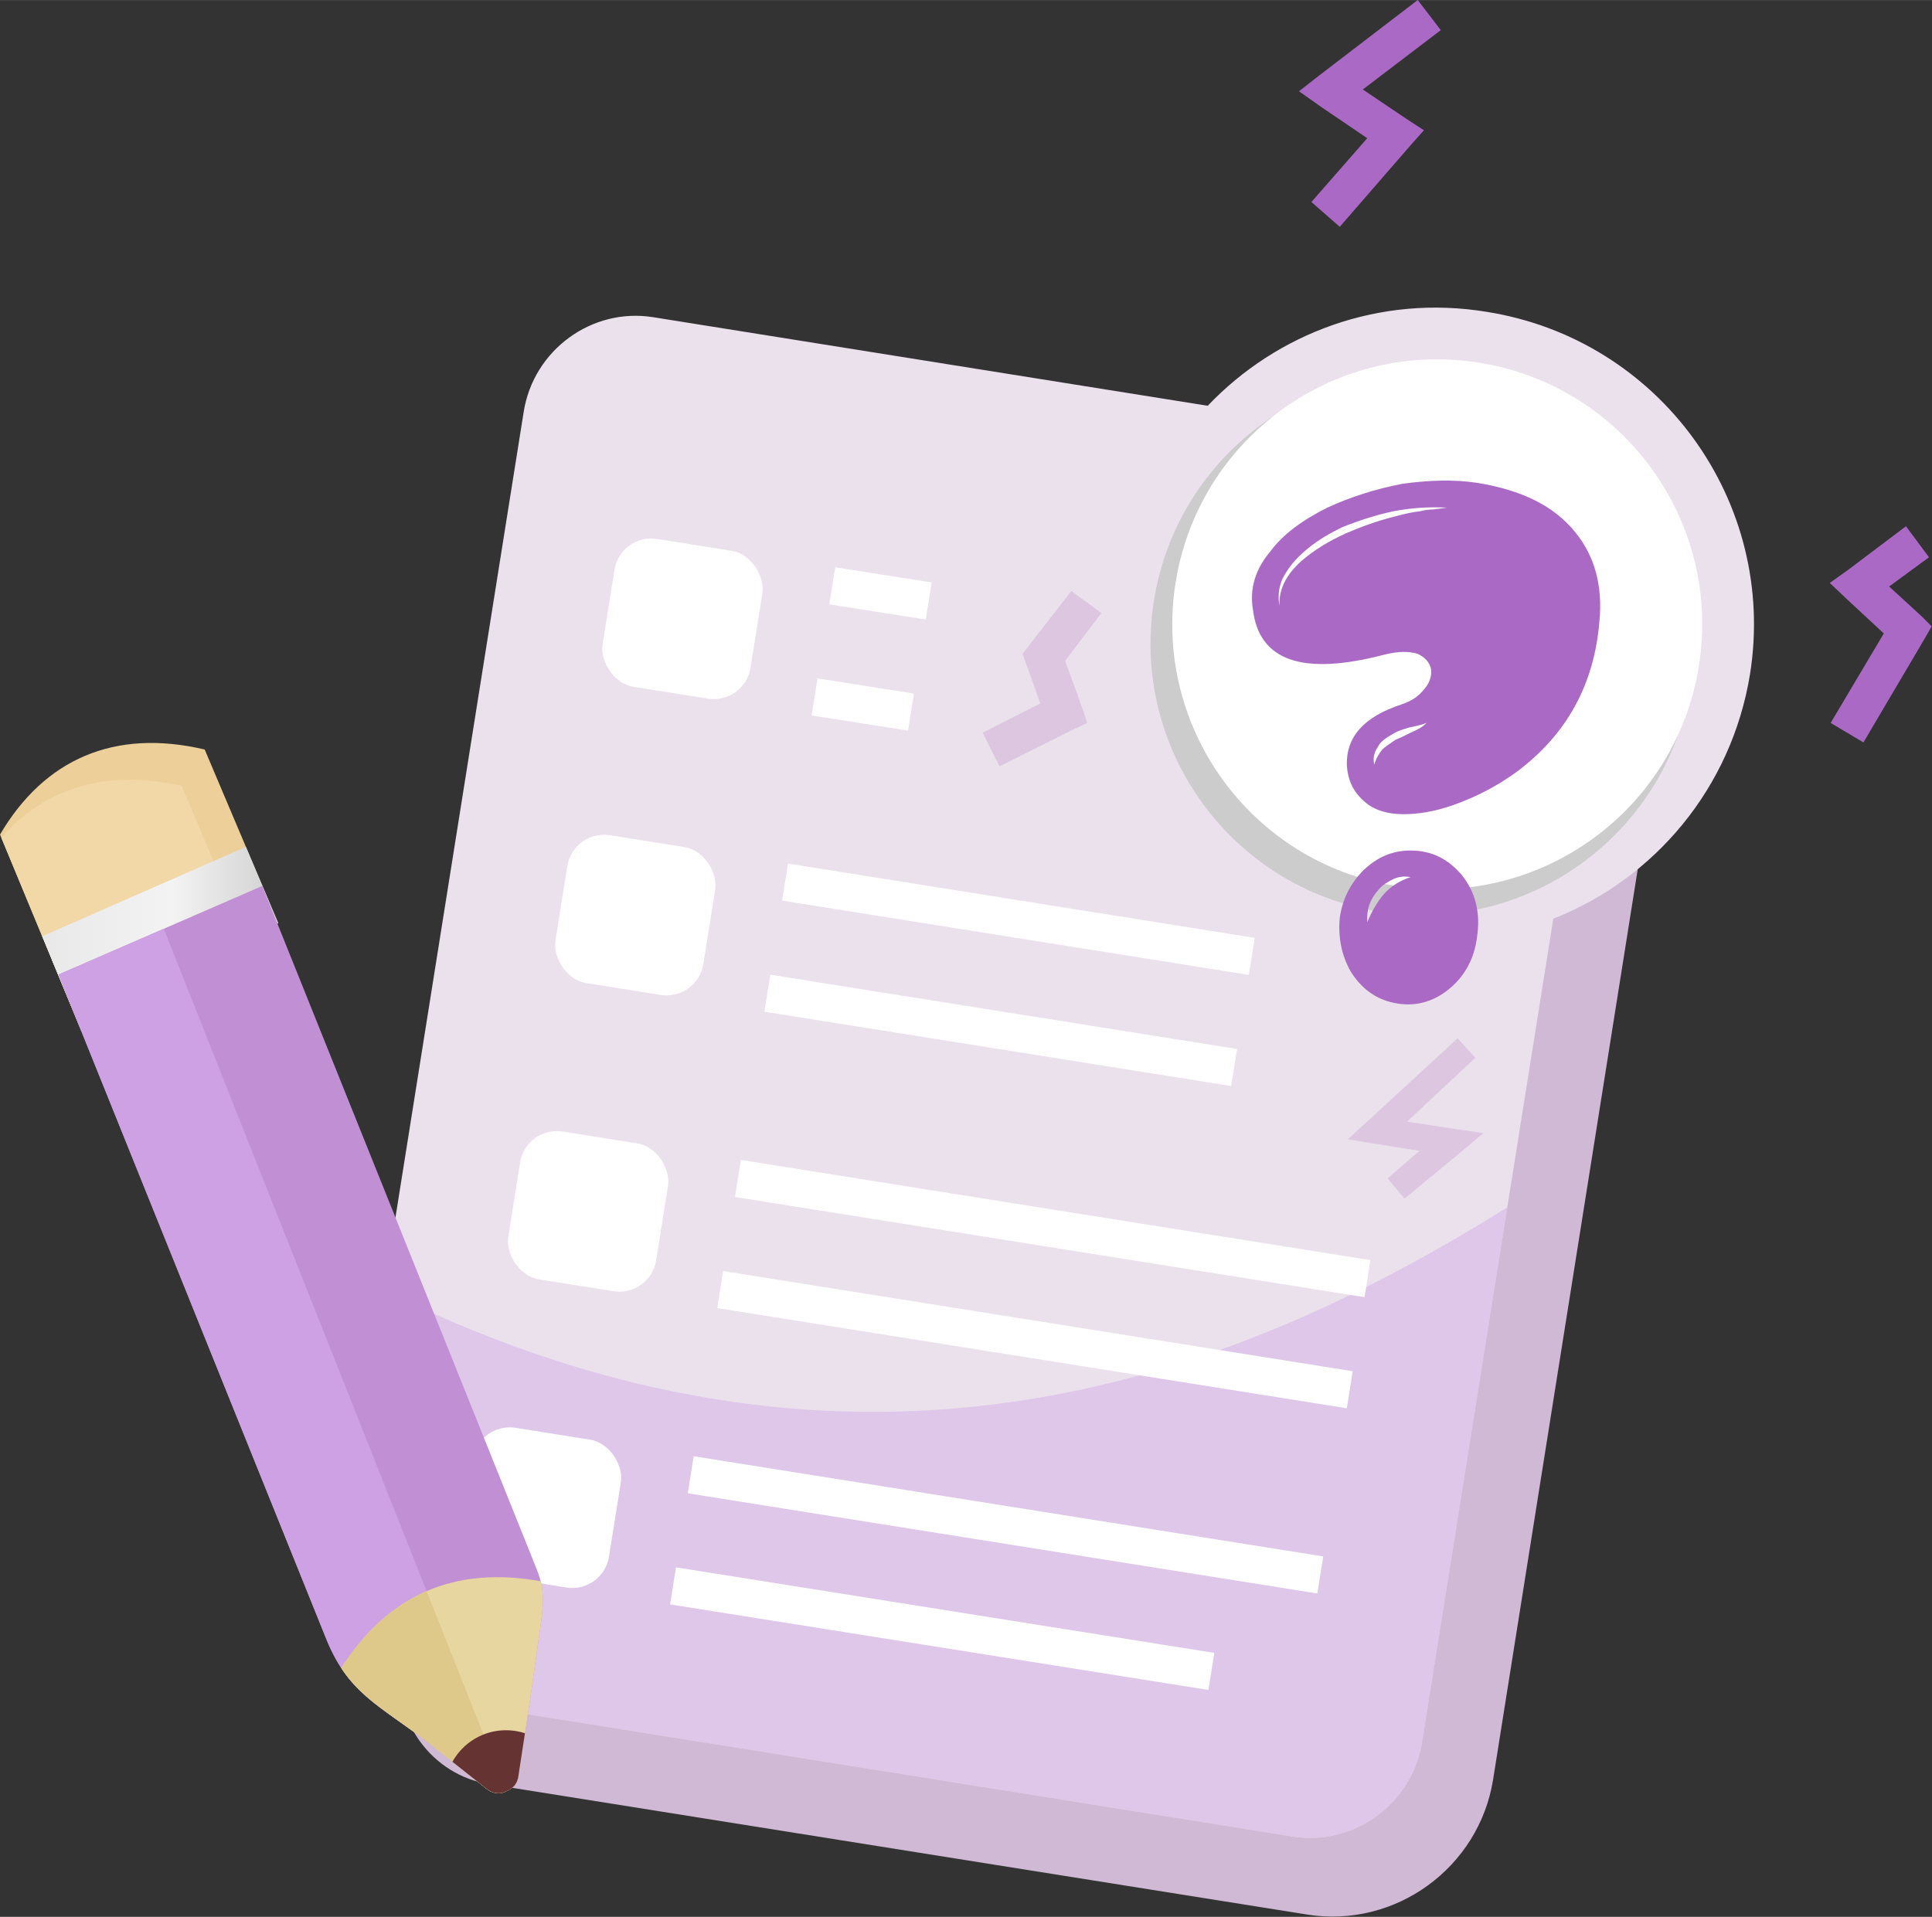 <svg xmlns="http://www.w3.org/2000/svg" xmlns:xlink="http://www.w3.org/1999/xlink" xml:space="preserve" width="128.002" height="127.022" version="1.1" style="clip-rule:evenodd;fill-rule:evenodd;image-rendering:optimizeQuality;shape-rendering:geometricPrecision;text-rendering:geometricPrecision" viewBox="0 0 3386.13 3360.073" id="svg134"><rect x="0" y="0" width="3386.13" height="3360.073" fill="#333333" stroke="none"/><defs id="defs33"><clipPath id="id4"><path d="m298 1002 302 752c11 29 19 37 12 83l-12 85-13 85c-1 8-6 14-14 17-7 4-16 2-22-3l-67-53c-55-42-90-55-115-119L68 1102z" id="path16"/></clipPath><clipPath id="id1"><path d="m94 1166 222-122-83-196C131 824 52 859 2 944z" id="path7"/></clipPath><clipPath id="id2"><path d="m281 1063-74-174c-85-19-154 2-204 59l91 218z" id="path10"/></clipPath><clipPath id="id3"><path d="m94 1166 222-122-83-196C131 824 52 859 2 944z" id="path13"/></clipPath><clipPath id="id0"><path d="m739 360 626 100c78-82 194-126 315-106 195 31 328 214 297 409-21 129-108 231-222 276l-148 929c-11 70-77 118-146 107l-970-155c-70-11-118-77-106-146L593 467c11-70 77-118 146-107z" id="path4"/></clipPath><clipPath id="id5"><path d="M387 1885c52-82 127-116 225-99 3 12 4 26 0 51l-12 85-13 85c-1 8-6 14-14 17-7 4-16 2-22-3l-67-53c-43-33-73-48-97-83z" id="path19"/></clipPath><clipPath id="id6"><path d="m298 1002 302 752c11 29 19 37 12 83l-12 85-13 85c-1 8-6 14-14 17-7 4-16 2-22-3l-67-53c-55-42-90-55-115-119L68 1102z" id="path22"/></clipPath><linearGradient xlink:href="#id7" id="linearGradient963" gradientUnits="userSpaceOnUse" x1="15.33" y1="1095.47" x2="361.88" y2="1095.47"/><linearGradient id="id7" gradientUnits="userSpaceOnUse" x1="15.33" y1="1095.47" x2="361.88" y2="1095.47"><stop offset="0" style="stop-opacity:1;stop-color:#e6e6e6" id="stop25"/><stop offset=".522" style="stop-opacity:1;stop-color:#f3f3f3" id="stop27"/><stop offset="1" style="stop-opacity:1;stop-color:#c4c4c4" id="stop29"/></linearGradient><linearGradient id="id8" gradientUnits="userSpaceOnUse" xlink:href="#id7" x1="-10.56" y1="1136.79" x2="335.99" y2="1136.79"/><style type="text/css" id="style2">.fil3{fill:none}.fil5{fill:#fff}.fil6,.fil7{fill:#ab69c6;fill-rule:nonzero}.fil7{fill:#dcc6e0}</style></defs><g id="Layer_x0020_1" transform="translate(-3.107 -3.157) scale(1.553)"><g id="_716139190336"><path d="m803 456 984 157c66 10 111 73 100 139l-200 1259c-16 99-110 168-210 152l-922-147c-66-10-111-73-101-138L665 557c10-66 73-111 138-101z" id="path36" style="fill:#d0b9d4"/><path d="m739 360 626 100c78-82 194-126 315-106 195 31 328 214 297 409-21 129-108 231-222 276l-148 929c-11 70-77 118-146 107l-970-155c-70-11-118-77-106-146L593 467c11-70 77-118 146-107z" id="path38" style="fill:#ebe1ed"/><g clip-path="url(#id0)" id="g43"><g id="g41"><path id="1" d="M1851 1270c-229 142-789 591-1562 106-638-401-454-776-443 479 5 563 791 566 1291 634 138 19 589 60 657-76 303-605 52-195 120-846 20-191 122-281-63-297z" style="fill:#cea0e4;fill-opacity:.4"/></g></g><path class="fil3" d="m739 360 626 100c78-82 194-126 315-106 195 31 328 214 297 409-21 129-108 231-222 276l-148 929c-11 70-77 118-146 107l-970-155c-70-11-118-77-106-146L593 467c11-70 77-118 146-107z" id="path45"/><circle transform="rotate(9.046 -3799.747 10521.735) scale(.525)" r="584" id="circle47" cx="0" cy="0" style="fill:#ccc"/><circle class="fil5" transform="rotate(9.046 -3654.407 10618.144) scale(.512)" r="584" id="circle49" cx="0" cy="0"/><path class="fil6" id="polygon51" d="m1491 87 111-85 26 34-88 67 49 33 20 13-16 18-79 91-32-28 63-72-53-36-24-17z"/><path class="fil6" id="polygon53" d="m2088 645 65-49 26 35-45 33 36 33 12 12-8 14-69 117-37-22 60-101-42-39-19-18z"/><path class="fil7" id="polygon55" d="m1546 1267 101-93 20 22-77 72 52 8 34 5-26 22-63 52-19-23 36-31-50-8-31-5z"/><path class="fil7" id="polygon57" d="m1212 826-82 41-19-38 65-33-16-45-4-11 7-9 48-62 34 25-41 54 19 52 6 18z"/><rect class="fil5" transform="rotate(9.045 -3465.233 4739.911)" width="169" height="169" rx="42" ry="42" id="rect59" x="0" y="0"/><rect class="fil5" transform="rotate(9.045 -5605.993 4570.575)" width="169" height="169" rx="42" ry="42" id="rect61" x="0" y="0"/><rect class="fil5" transform="rotate(9.045 -7746.784 4401.242)" width="169" height="169" rx="42" ry="42" id="rect63" x="0" y="0"/><rect class="fil5" transform="rotate(9.045 -9887.493 4231.908)" width="169" height="169" rx="42" ry="42" id="rect65" x="0" y="0"/><path class="fil5" transform="rotate(9.045 -5728.761 6122.658)" id="rect67" d="M0 0h533.4v42.33H0z"/><path class="fil5" transform="matrix(1.332 .212 -.157 .988 838.098 1311.26)" id="rect69" d="M0 0h533.4v42.33H0z"/><path class="fil5" transform="matrix(1.332 .212 -.157 .988 784.853 1645.72)" id="rect71" d="M0 0h533.4v42.33H0z"/><path class="fil5" transform="matrix(1.139 .181 -.157 .988 764.887 1771.14)" id="rect73" d="M0 0h533.4v42.33H0z"/><path class="fil5" transform="matrix(1.332 .212 -.157 .988 818.131 1436.68)" id="rect75" d="M0 0h533.4v42.33H0z"/><path class="fil5" transform="rotate(9.045 -6531.535 6059.155)" id="rect77" d="M0 0h533.4v42.33H0z"/><path class="fil5" transform="matrix(.204 .032 -.157 .988 944.587 642.342)" id="rect79" d="M0 0h533.4v42.33H0z"/><path class="fil5" transform="matrix(.204 .032 -.157 .988 924.621 767.762)" id="rect81" d="M0 0h533.4v42.33H0z"/><path class="fil6" d="M1564 1011c-7 8-13 18-19 32-1-14 3-26 13-37 5-6 11-9 17-12 7-3 13-3 19-2-12 4-22 10-30 19zm30-49c-20 0-37 7-53 22-15 15-24 33-27 54-2 22 2 42 12 60 11 18 26 30 45 35 23 6 44 2 63-12 20-15 32-36 35-62 4-27-2-50-17-69-16-19-35-28-58-28zm11-383c-9 1-18 3-29 6-20 5-39 12-55 19-20 9-36 19-50 31-18 16-26 33-25 51-2-10-1-20 3-30 4-8 10-17 18-25 13-13 29-24 50-34 20-8 39-14 58-18 21-4 41-5 60-4l-15 2c-6 0-11 1-15 2zm-19 254c-4 2-7 3-9 4-6 4-12 8-15 11-4 5-7 10-9 17-2-7 0-14 4-20 3-6 9-10 16-14 6-4 13-6 20-8 4-1 11-2 19-5-5 5-11 8-18 11zm83-286c-26-4-54-3-84 1-31 6-59 15-85 27-28 14-50 30-64 49-17 20-24 42-20 66 7 58 56 75 148 51 16-4 28-4 38-1 8 4 13 9 15 17 1 7-1 15-7 22-6 8-14 14-26 18-43 14-63 37-62 69 1 16 7 29 18 39 11 11 27 16 46 16 17 0 36-3 58-11 25-9 48-21 70-37 56-42 87-98 93-169 4-40-5-74-27-101-24-30-61-48-111-56z" id="path83"/><g id="g130"><path d="m94 1166 222-122-83-196C131 824 52 859 2 944z" id="path85" style="fill:#edcf9a"/><g clip-path="url(#id1)" id="g102"><g id="g89"><path id="path87" d="m68 1207 222-122-83-196c-102-23-181 12-231 97z" style="fill:#f2d7a7"/></g><g clip-path="url(#id2)" id="g94"><g id="g92"><path id="2" style="fill:url(#id8)" d="m333 964-344 152 125 193 222-122z"/></g></g><g clip-path="url(#id3)" id="g100"><path class="fil3" d="m68 1207 222-122-83-196c-102-23-181 12-231 97z" id="path96"/><path id="polygon98" style="fill:url(#linearGradient963)" d="M359 923 15 1074l125 194 222-122z"/></g></g><path class="fil3" d="m94 1166 222-122-83-196C131 824 52 859 2 944z" id="path104"/><path d="m298 1002 302 752c11 29 19 37 12 83l-12 85-13 85c-1 8-6 14-14 17-7 4-16 2-22-3l-67-53c-55-42-90-55-115-119L68 1102z" id="path106" style="fill:#c190d4"/><g clip-path="url(#id4)" id="g126"><g id="g112"><path id="polygon108" style="fill:#cea0e4" d="m-322 1240 182-432 308 195 448 1129-455 35z"/><path d="m409 2132-22-247c53-83 128-116 226-98l97 190-156 206z" id="path110" style="fill:#e8d6a0"/></g><g clip-path="url(#id5)" id="g118"><g id="g116"><path id="polygon114" style="fill:#dec98a" d="m-322 1240 182-432 308 195 448 1129-455 35z"/></g></g><g clip-path="url(#id6)" id="g124"><path class="fil3" d="m409 2132-22-247c53-83 128-116 226-98l97 190-156 206z" id="path120"/><circle cx="573" cy="2024" r="69" id="circle122" style="fill:#633"/></g></g><path class="fil3" d="m298 1002 302 752c11 29 19 37 12 83l-12 85-13 85c-1 8-6 14-14 17-7 4-16 2-22-3l-67-53c-55-42-90-55-115-119L68 1102z" id="path128"/></g></g></g></svg>